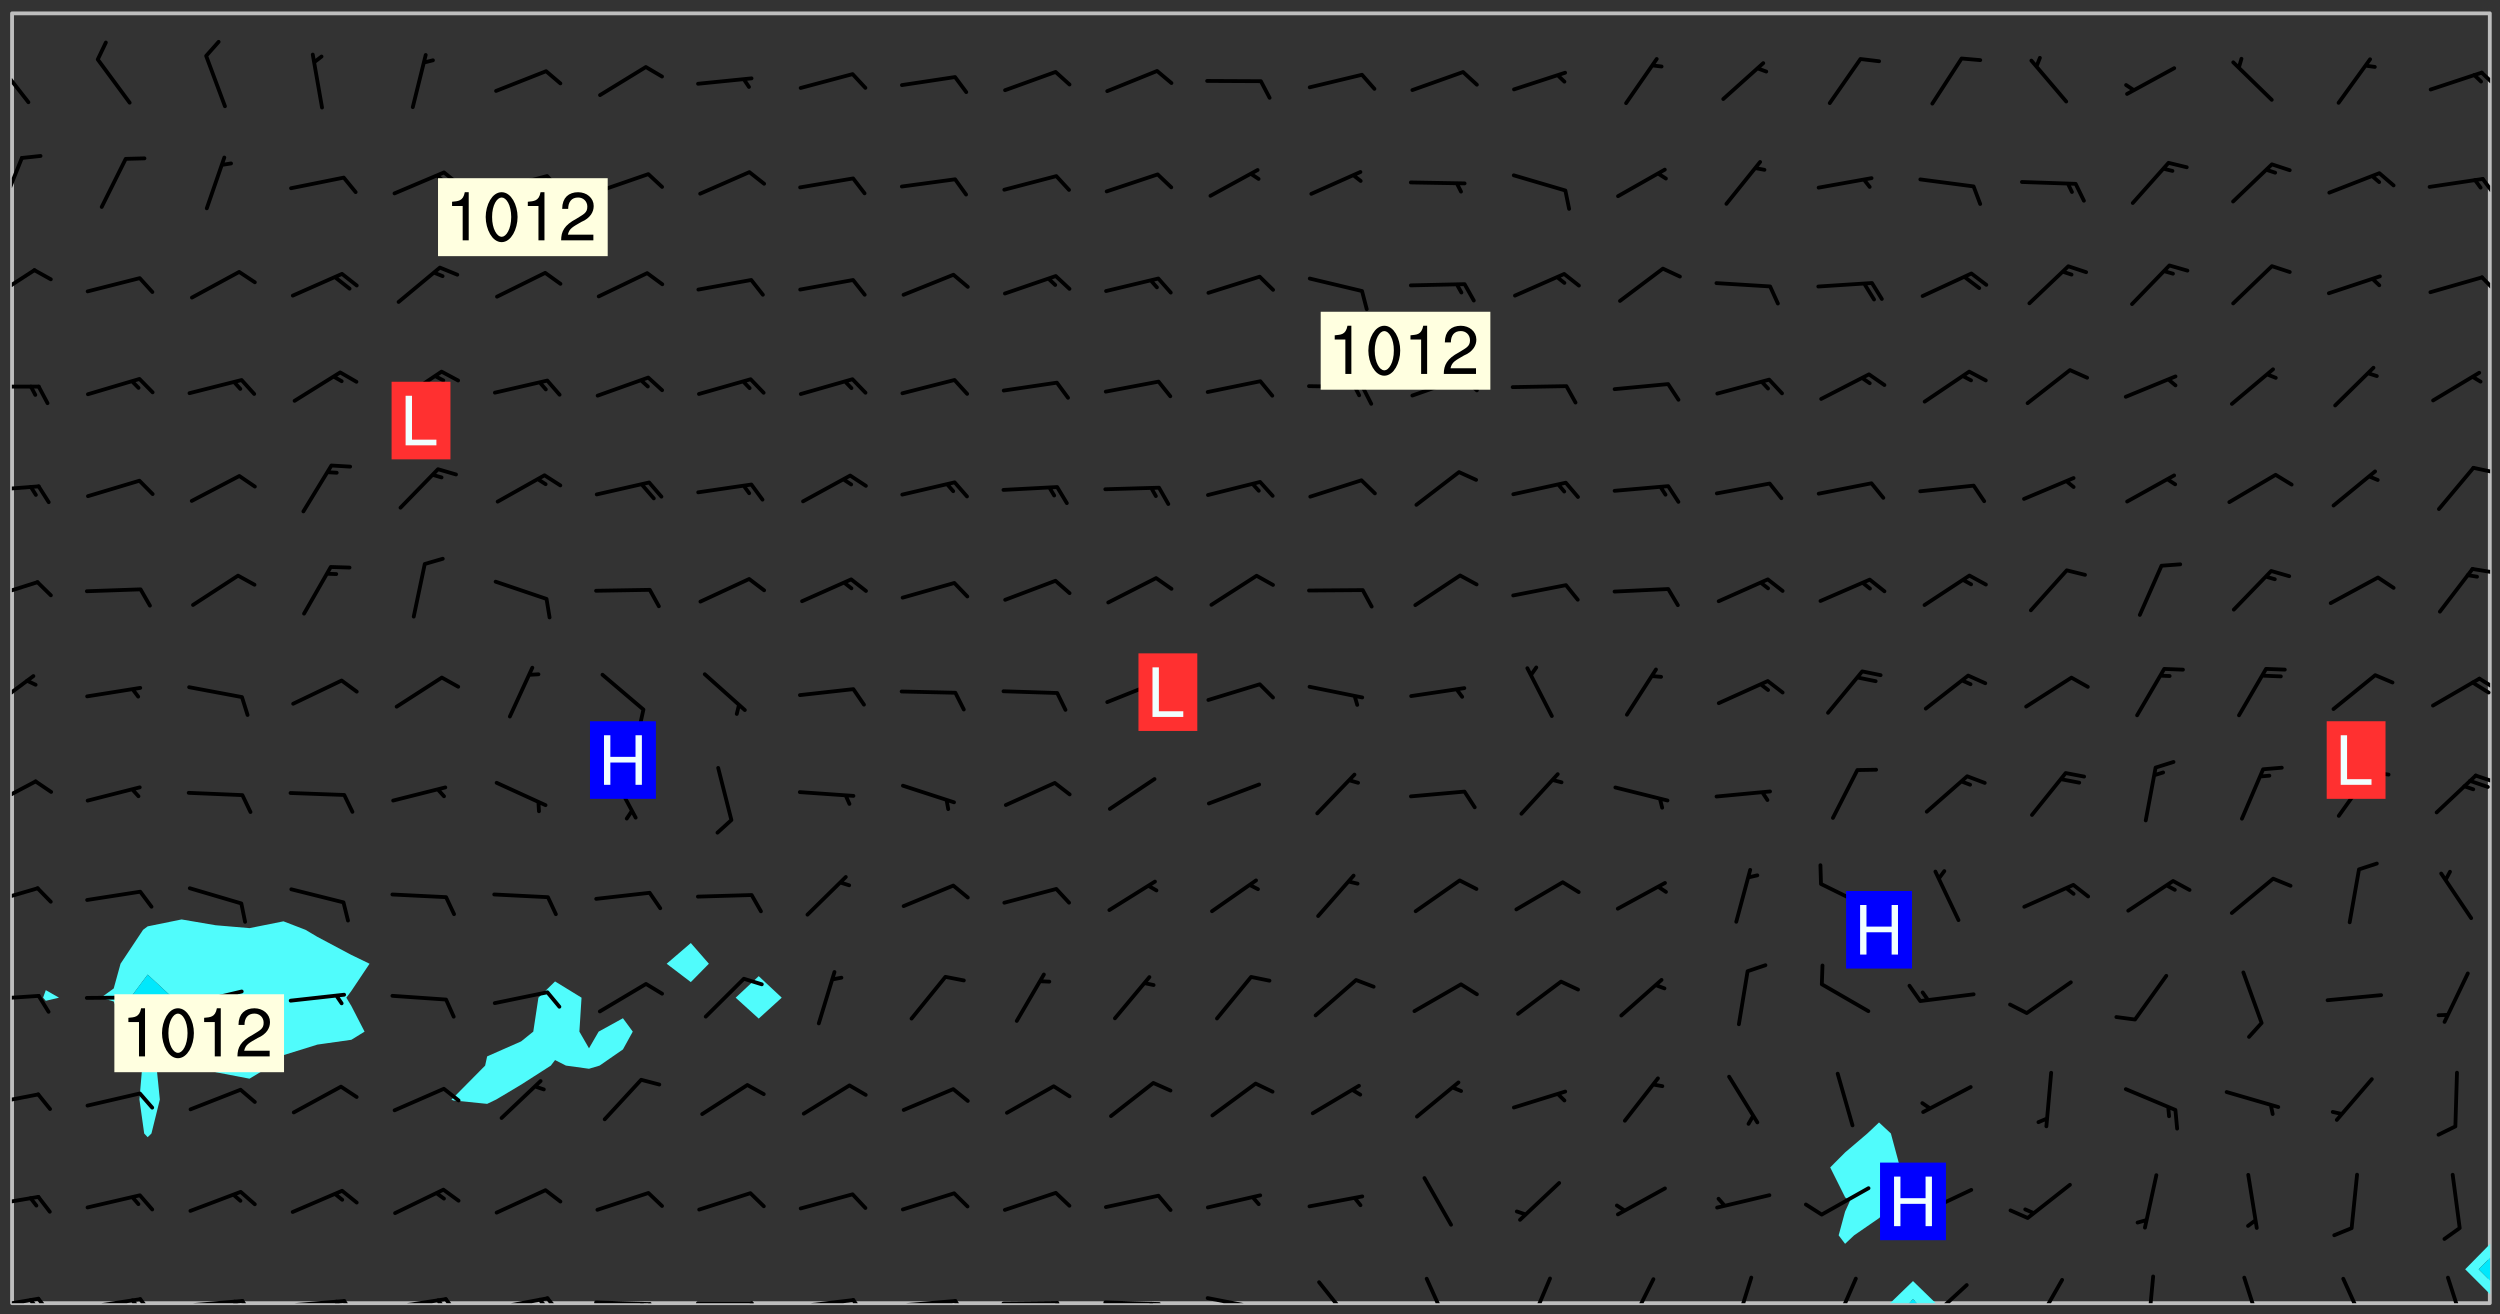 <svg xmlns="http://www.w3.org/2000/svg" role="img" xmlns:xlink="http://www.w3.org/1999/xlink" viewBox="142.45 309.95 326.84 171.84"><rect x="142.45" y="309.95" width="326.84" height="171.84" fill="#333333" stroke="none"/><defs><clipPath id="a"><path d="M144 311.672h1v168.656h-1zm0 0"/></clipPath><clipPath id="b"><path d="M144 311.672h324v168.656H144zm0 0"/></clipPath><clipPath id="c"><path d="M389 477h7v3.328h-7zm0 0"/></clipPath><clipPath id="d"><path d="M391 479h3v1.328h-3zm0 0"/></clipPath><clipPath id="e"><path d="M467 311.672h1V473h-1zm0 0"/></clipPath><clipPath id="f"><path d="M144 479h4v1.328h-4zm0 0"/></clipPath><clipPath id="g"><path d="M147 479h3v1.328h-3zm0 0"/></clipPath><clipPath id="h"><path d="M146 479h2v1.328h-2zm0 0"/></clipPath><clipPath id="i"><path d="M153 479h9v1.328h-9zm0 0"/></clipPath><clipPath id="j"><path d="M160 479h3v1.328h-3zm0 0"/></clipPath><clipPath id="k"><path d="M159 479h2v1.328h-2zm0 0"/></clipPath><clipPath id="l"><path d="M166 479h9v1.328h-9zm0 0"/></clipPath><clipPath id="m"><path d="M173 479h3v1.328h-3zm0 0"/></clipPath><clipPath id="n"><path d="M172 479h3v1.328h-3zm0 0"/></clipPath><clipPath id="o"><path d="M180 479h8v1.328h-8zm0 0"/></clipPath><clipPath id="p"><path d="M187 479h3v1.328h-3zm0 0"/></clipPath><clipPath id="q"><path d="M186 479h2v1.328h-2zm0 0"/></clipPath><clipPath id="r"><path d="M193 479h8v1.328h-8zm0 0"/></clipPath><clipPath id="s"><path d="M200 479h3v1.328h-3zm0 0"/></clipPath><clipPath id="t"><path d="M199 479h2v1.328h-2zm0 0"/></clipPath><clipPath id="u"><path d="M206 479h9v1.328h-9zm0 0"/></clipPath><clipPath id="v"><path d="M213 479h3v1.328h-3zm0 0"/></clipPath><clipPath id="w"><path d="M212 479h3v1.328h-3zm0 0"/></clipPath><clipPath id="x"><path d="M220 479h8v1.328h-8zm0 0"/></clipPath><clipPath id="y"><path d="M227 480h2v.328h-2zm0 0"/></clipPath><clipPath id="z"><path d="M226 480h2v.328h-2zm0 0"/></clipPath><clipPath id="A"><path d="M233 480h8v.328h-8zm0 0"/></clipPath><clipPath id="B"><path d="M240 480h3v.328h-3zm0 0"/></clipPath><clipPath id="C"><path d="M246 479h9v1.328h-9zm0 0"/></clipPath><clipPath id="D"><path d="M253 479h3v1.328h-3zm0 0"/></clipPath><clipPath id="E"><path d="M260 479h8v1.328h-8zm0 0"/></clipPath><clipPath id="F"><path d="M267 479h2v1.328h-2zm0 0"/></clipPath><clipPath id="G"><path d="M273 480h8v.328h-8zm0 0"/></clipPath><clipPath id="H"><path d="M280 480h3v.328h-3zm0 0"/></clipPath><clipPath id="I"><path d="M286 479h9v1.328h-9zm0 0"/></clipPath><clipPath id="J"><path d="M292 480h2v.328h-2zm0 0"/></clipPath><clipPath id="K"><path d="M300 479h8v1.328h-8zm0 0"/></clipPath><clipPath id="L"><path d="M305 480h2v.328h-2zm0 0"/></clipPath><clipPath id="M"><path d="M314 477h6v3.328h-6zm0 0"/></clipPath><clipPath id="N"><path d="M328 476h5v4.328h-5zm0 0"/></clipPath><clipPath id="O"><path d="M342 476h4v4.328h-4zm0 0"/></clipPath><clipPath id="P"><path d="M355 476h4v4.328h-4zm0 0"/></clipPath><clipPath id="Q"><path d="M369 476h3v4.328h-3zm0 0"/></clipPath><clipPath id="R"><path d="M382 476h4v4.328h-4zm0 0"/></clipPath><clipPath id="S"><path d="M394 477h6v3.328h-6zm0 0"/></clipPath><clipPath id="T"><path d="M408 477h5v3.328h-5zm0 0"/></clipPath><clipPath id="U"><path d="M423 476h2v4.328h-2zm0 0"/></clipPath><clipPath id="V"><path d="M435 476h4v4.328h-4zm0 0"/></clipPath><clipPath id="W"><path d="M448 476h4v4.328h-4zm0 0"/></clipPath><clipPath id="X"><path d="M462 476h3v4.328h-3zm0 0"/></clipPath><clipPath id="Y"><path d="M144 466h4v2h-4zm0 0"/></clipPath><clipPath id="Z"><path d="M144 452h4v3h-4zm0 0"/></clipPath><clipPath id="aa"><path d="M144 439h4v2h-4zm0 0"/></clipPath><clipPath id="ab"><path d="M144 425h4v4h-4zm0 0"/></clipPath><clipPath id="ac"><path d="M144 411h4v5h-4zm0 0"/></clipPath><clipPath id="ad"><path d="M465 411h3v2h-3zm0 0"/></clipPath><clipPath id="ae"><path d="M144 398h4v5h-4zm0 0"/></clipPath><clipPath id="af"><path d="M466 398h2v3h-2zm0 0"/></clipPath><clipPath id="ag"><path d="M465 398h3v3h-3zm0 0"/></clipPath><clipPath id="ah"><path d="M144 385h4v4h-4zm0 0"/></clipPath><clipPath id="ai"><path d="M465 384h3v1h-3zm0 0"/></clipPath><clipPath id="aj"><path d="M144 373h4v2h-4zm0 0"/></clipPath><clipPath id="ak"><path d="M465 370h3v2h-3zm0 0"/></clipPath><clipPath id="al"><path d="M144 360h4v1h-4zm0 0"/></clipPath><clipPath id="am"><path d="M144 345h4v5h-4zm0 0"/></clipPath><clipPath id="an"><path d="M466 345h2v4h-2zm0 0"/></clipPath><clipPath id="ao"><path d="M144 330h2v8h-2zm0 0"/></clipPath><clipPath id="ap"><path d="M466 333h2v3h-2zm0 0"/></clipPath><clipPath id="aq"><path d="M144 317h3v7h-3zm0 0"/></clipPath><clipPath id="ar"><path d="M466 319h2v3h-2zm0 0"/></clipPath><g id="as" clip-path="url(#clip1)"><path fill="#fff" fill-opacity="0" fill-rule="evenodd" d="M0 0h1000v1000H0zm0 0"/><path fill="#d3d3d3" fill-opacity="0" fill-rule="evenodd" d="M162.152 355.867l-.234.293.059.234.117.172.176.234.293.348.113.059.117-.172.059-.234.176-.176.465-.176h.699l.234.293.289.816.059.176.176.23.352.234.699.699.172.176.234.348.234.41.289.582.41.465.23.234.234.176.117.23.176.293.172 1.164v.234l.059.289.059.117.117.117.348.41.117.172.176.176.176.234.117.172.172.352.059.234.234.406.234-.059-.176.176-.059.93h-.582l-.234-.113-.348.113-.117.117-.059.293-.059.176-.117.172-.465.293-.059.234-.059.113v.645l.059.172v.41l.059.059v.406l.059.406.117.176.059.059.23.641-.059.293v.699l-.059.582v.234l-.059.23-.055.352v1.922l.055.117h.426l-.367.117-.023.352.891 1.168 1.742.539 1.34.359v.539l.09.809.535.715 1.52.27.891-.086.09 1.164.535.18 1.16-.18 2.055-.984 1.16-.363 1.879-.176 1.695-.18-.18.719-1.516.086-1.25.09-.805.27-1.074.809.27.719.535.898-.18.625-.266.809.266 1.078.625.898.805.18 1.25-.18-.266.723.098.504.055.293v.172l.059.293v.406l.176.117.352.117h.406l.293-.176.113-.117.059-.117.117-.23.059-.176.352-.465.23-.176.176-.059.176.059.059.176.117.988.055.469.059.172.117.234.176.059.816.059h.289l.117.234.059.406.059.352v1.105l.117.293.117.348.289.699.176.352.582.754.352.176.172.059.469.234.641.465.348.234.293.176.293.055.23.062.816.348.293.176.113.172.352.352.117.176.523.641v.289l.059.352v.348l.059.352.059.289.117.059.172.059h.176l.582.234.176.117.176.289.176.234.113.234.293.23.117.117v.41l.059.055.289.234.234.117.059.117.117.172.059.117.23.234.059.176.234.059.117.059-.117.113-.059.117v.117l-.117.293-.117.289v.582l.176.117.117.059.059.117.117.117.113.059.176.348.059.352.059.406v.176l-.059.176-.117.699v.172l.117.176.293.293h.406l.176.117.117.172.117.293v.234h-.527l-.23-.234h-.234l-.176.059-.059.699.059.348.117.176.176.41.117.23.289.469.176.055h.523l.234.059.758.641.059.293v.234l.059.059.23.348v.352l-.117.172v.293l.293.289.293.176.172.059.293.176.293.117.582.406.289.234.293.176.219.16.016.012.23.176.641.523.176.234.117.176.176.176.113.172v.641l.117.176.469.117.582.117.234.059.23.113.293.117.113.059.586.352.289.172.176.062.176.055.176.059.699.352.289.176.234.055.289.176.234.117.641.406.293.117.172.059.234.059.41.059.23.059.234.117.059.172-.41.176.469.059.059.293.113.234.176.055.234.059.176.059.406.117.641.234.117.172.059.234v.176l-.059.117-.059.406.234.234.117.059.348.117.641.23.176.117.289.117.176.176.234.465.582 1.105.176.176.348.176.176.117.352.117 1.047.523.234.059.465.113.293.059.465.176.758.582.234.234.348.465.176.176.289.234.816.699.293.176.289.289.293.176.293.289.695.641.176.176.293.234.289.234.469.289.641.582.348.234.234.293.348.348.352.465.934.992.348.406.117.176.234.059.113.117.645.176.23.113.234.059.293.176.23.117.934.699.406.406.234.176.406.176.234.117.816.348.348.234.234.117.293.289.23.117.758.352.352.172.23.059.293.117.234.059.871.176h.816l.469.23.172.059.875.699.465.117.293.059.176.059.23.059.469.059.348.059.352.059.406.059h.293l.172.059v.23l.176.176h.293l.348.059.352.059.699.117h.641l.465-.234.293-.176.172-.117.41-.172.289-.176.934-.465.469-.293.523-.293.465-.172.465-.176 1.051-.465.289-.117.41-.117.289-.117.527-.176 1.516-.699.582-.348.289-.059.293-.059.348-.117.875-.23.352-.117h.113l.234-.059.875-.234.234-.059h.812l.352-.059.816-.117.172-.059.352-.055.293-.059.23-.059.816-.176.176-.059h.348l.234-.059.465-.117.758-.172.234-.059h.348l.41-.117.289-.059 1.285-.059h.289l.41-.059.23-.059h.176l.875-.117h.406l.41-.117h.348l.352-.113.871-.059h1.75l1.047.289.41.117.289.117.352.117.289.117 1.051.172.289.059h.293l.293.059.172.059.41.059.172.059.117.059h.117l.117.059.352.059h.113l.41.066 1.922.395 1.926.395 1.52.449 1.695.719 2.145.805 1.605-.719 1.43-.805 1.16-1.078 1.25-.449 3.035-.719 1.875-.359 2.145-1.348 2.234-1.254 2.5-1.258 1.695-.449 1.785-.18 1.16-.27.625.539 1.34-.27.715-.988.984-1.344.445-.18.805-.359 1.875-.539 1.785-.449 1.25-.27 1.16-.09 1.699-.09 1.961-.27 1.25-.09h.539l.625-.09h.891l2.145-.18 2.41-.18 2.59-.09 1.695.18 1.609.09 1.43.359 1.16.719 1.875.988 1.16 1.527.266.715.629.09.355.898.535.539.535 1.527 1.074.359h.535l-.805.535.09 1.707.715 2.695.891.805.895.988.715 1.258 1.785.539 1.52-.18.355 1.344 1.609-.805.98-.539.27.27.316-.215.219-.145.801.449.449-.359h.355l.535-.27.539-.719.535-.27.625-.988 1.16.449.84.371 1.395.617 1.695-.18h1.605l1.785.09.18-1.707.535-1.344.805.27.492.848.402.406-.09.539v.359l.715.449.711-.27h1.43l.359.988.445 1.258.715 1.344 1.25.629 1.695.629.715-.18.18-.539.98-.09.449.359.086 1.258-.266.629-.535.18v.539l.715.984.266.539.984.988.801 1.078-.266.359-.09.898-.625 2.332-.355 2.066-.09 1.793-.18.719-.09.539v1.438l-.98 1.883-.359 1.707-.535.898-.805 1.168-.266.539 2.055 1.254.086.359-.355.539-.09-.18v.809l.09 1.438-.445.715-1.074.094-.266.715.535.898.805.719 1.16.809 1.34.27.445.359-.355.449-1.789-.09-1.25-.449-.715-.719-.625-.09-.176 3.59-.188 1.309h89.359V311.703h-55.27v49.082l.762.125 3.289.543 2.023 2.836v2.754l2.352.332 2.348.332h4.051l-1.379 4.16-2.023.707-2.023.703-.543.344-2.594 1.617-.188.117-2.023-2.078-.73-2.742-2.672-2.078-1.375-3.5-.066-.082-1.957-2.672 2.75-1.418v-49.082H294.422v91.414l.117.031.133.012.074.074.105.047.09.059.086.059.09.059.297.297.059.09.031.117.027.117.016.137-.031.117-.059.09-.059.086-.043.105-.047.102-.027.121v.145l.176.27.148.148.074.086.074.074.043.105.062.09.059.086.043.105.059.09.047.102.043.105.059.086.117.18.074.074.062.086.059.09.043.105.059.09.059.086.062.09.059.09.043.102.117.18.074.074.059.086.074.074.09.059.105.047h.148l.133-.016.133.016.102-.047.074-.074.047-.102-.016-.133v-.148l-.047-.105-.027-.117-.047-.102-.027-.121-.043-.102-.062-.09-.043-.102-.043-.105-.031-.117-.016-.133-.012-.137.086-.059.059-.086.121-.031.043.105.016.133v.117l.059.102.059.09.09.059.148.148.059.09.043.105-.012.102.086.059.105.047.086.059.09.059.074.074-.117.027-.105.047-.086.059-.074.074-.059.09-.062.086-.027.121-.047.102-.043.105-.031.117-.012.133-.016.133v.148l.027.117.047.105.043.102.059.09.074.074.09.059.074.074.09.059.059.09.043.105.047.102.117.031.133.016h.148l.117-.031.105.043.043.105.047.102.027.121L299.5 410l.027.117.031.121.027.117.105.043.102.047.133-.016.148.148.062.086.074.074.07.074.09.062.105.043.102.043.117.031.137.016.117-.031.074-.074.027-.117-.012-.133-.031-.121-.027-.117.043-.105h.117l.09.062.117.027h.148l.133.016h.148l.133.016.133-.016h.148l.133-.016.133-.012.137.012.117-.027.133-.016.191-.059-.059.176-.016.133-.027.121-.016.133-.059.086-.133.016-.105.047-.105.043-.117.031-.117.027-.266.031h-.148l-.133.016-.074.074.059.086.148.148.117.18.074.07.09.062.09.059.086.059.09.059.102.043.105.062.105.043.086.059.105.047.102.043.18.117.059.09-.043.102-.047.105.016.133.223.223.059.09.043.102.031.121.043.102.016.133.031.117.012.137.031.117.148.148.102.043.105.043.117.031.133.016.137.016h.117l.117-.031.09-.059.043-.105.047-.102.043-.105.031-.117.012-.133v-.148l-.012-.133-.016-.133-.031-.117-.043-.105-.047-.105-.043-.102-.043-.105-.016-.133.016-.133.027-.117.031-.117.027-.121.047-.102.09-.059.086-.062.074-.074.09-.059.223-.223.059-.086.074-.074.117-.18.059-.086v-.148l-.074-.074-.102-.047-.105-.043-.102-.043-.059-.09-.047-.105-.027-.117.09-.059.117-.031.102-.043.18-.117.148-.148.012-.133-.012-.105-.09-.059-.133.016h-.148l-.133.016-.133-.016-.121-.031-.086-.059-.074-.074-.059-.09-.062-.086-.117-.18-.059-.086.031-.121.086-.059.121-.031.059-.086v-.121l-.031-.117-.059-.09-.059-.086-.047-.105-.027-.117-.016-.133.059-.09.074-.074.09-.059.117-.18.074-.074.059-.086.148-.148.121-.031.133-.016.133.016.074.074.043.105.016.133-.031.117-.117.031-.133.012-.148.148-.043.105-.047.102-.027.121-.031.117v.148l.031.117.043.105.059.09.074.07.074.074.117.031.121.027.117-.027.133-.016h.117l.09.059.074.074.047.105.059.086.102.047.133.016.105.043.086.059-.012.105-.074.074-.18.117-.059.09-.09.059-.07.074-.074.074-.062.09-.027.117-.016.133.016.133-.016.133v.148l.016.133.027.117.031.121.074.074.09.059.086.059.09.059.117.031v.086l-.102.047-.09.059-.266.031-.117.027h-.148l-.105.043-.102.047-.059.09-.062.234-.012.133-.031.121-.016.133v.293l-.012.133.012.137.016.133.133.016.133.012.121.031.086.059.074.074.047.105.043.102.016.133v.445l-.016.133v.445l.031.266.027.117.016.133.031.117.086.211.031.266v.148l-.031.117-.027.117-.031.121-.027.117-.031.117-.031.121-.012.133-.016.133.09.059.117-.031.102.016.047.105-.031.266v.441l-.043.105-.047.105-.043.102-.043.105-.059.086-.031.121-.043.117-.031.117-.016.133.016.133.059.09.105.047.086.059.059.086-.012.137-.031.117-.043.102v.445l-.016.133v.148l-.031.117-.043.105-.027.117-.047.105-.043.102-.031.121-.027.117-.031.133-.031.117-.027.117-.043.105-.031.117-.031.121-.012.133-.016.133v.297l.027.117v.148l.047.398.027.117.059.09.121.031h.148l.133-.016.059.09v.117l-.059.09-.09.059-.102.043-.105.047-.09.059-.086.059-.137.016-.117-.031-.133-.016-.102.047-.062.086-.012.137-.016.133-.031.117-.027.117-.016.133-.031.121v.297l.016.133.031.117v.148l.012.133v.148l-.027.117-.047.102-.027.121-.031.117-.059.09-.074.074-.102.043-.105.047-.117.027-.121.031-.102-.047.059-.086.105-.047.027-.117.031-.117.027-.121.031-.117v-.148l.016-.133-.031-.117-.043-.105-.105.016-.074.074-.102.043-.09.062-.074.074-.043.102-.016.133-.031.117L304.25 426l-.031.117-.027.117-.031.121-.027.117-.031.117-.043.105-.09.059h-.09l-.117-.031-.031-.086.016-.137-.031-.117v-.148l-.012-.133v-.148l-.062-.234-.027-.121-.043-.102-.047-.105-.059-.086-.059-.09-.043-.105-.062-.086-.148-.148-.07-.074-.105-.047-.105-.043-.102-.043-.297-.297-.09-.074-.086-.059-.105-.043-.09-.062-.086-.059-.105-.043-.09-.059-.086-.062-.074-.07-.105-.047-.086-.059-.105-.043-.09-.062-.102-.043-.105-.043-.086-.059-.105-.047-.105-.043-.102-.047-.09-.059-.102-.043-.105-.043-.09-.062-.117-.027-.133-.016-.133.016H299.75l-.133.016-.117-.031-.09-.059-.074-.074-.09-.059-.102-.047h-.148l-.121-.027-.102-.043-.074-.074-.117-.18-.09-.059-.102-.043-.09-.062-.105-.043-.09-.059-.086-.059-.105-.047-.059-.086-.059-.09-.043-.105-.047-.102-.074-.074-.086-.059-.074-.074-.09-.059-.223-.223-.043-.105-.031-.266.105-.043h.145l.105.043.074.074.09.059.086.059.105.047.09.059.148.148.07.074.148.148.062.086.074.074.086.059.074.074.09.062.09.059.086.059.27.176.102.047.105.043.102.043.047-.074.059-.086.074-.074.07-.074.105.043.074.074.059.09.043.102.047.105.043.105.121.027.117-.027.074-.09.043-.105.059-.09.074-.074.105-.043.117-.027.133.012.09.059.148.148.059.09.043.105.047.102.043.105.043.102.105.047.105.043.133.016.086-.059.059-.09.074-.074.105-.043.117.027.105.047.102.043.105.043.102.047.18.117v.117l-.016.133.016.133.016.137.059.086.102.047.121.027.117.031h.148l.117-.031.059-.09.18-.117.059-.09.074-.074.059-.086.117-.18.18-.117.117.031.09.059.043.074-.016.133v.117l.09.059h.148l.133-.016.133-.012.266-.031.105-.043.117-.031.121-.027.074-.074.07-.074.062-.09-.016-.105-.047-.102-.102-.043-.105-.016-.117.027-.266.031h-.148l-.074-.074-.09-.059-.117-.031-.117-.027-.133-.016h-.148l-.133.016h-.297l-.105-.047-.148-.148-.043-.102-.059-.09.223-.223.086-.059.105-.043.117-.031.133-.016.133.016.137.016.102.043.133-.012.09-.062.102-.043.062-.09-.047-.102-.09-.059-.117-.031-.102-.043-.059-.09-.062-.09v-.117l.016-.133.105-.047.074-.07v-.121l-.09-.059-.031-.117.09-.059.074-.074.043-.105.059-.09.047-.102.016-.133v-.148l-.047-.105-.043-.102-.09-.059-.133-.016-.102-.043-.137-.016-.117-.031h-.445l-.133-.016-.133-.012-.133-.016-.117-.031h-.148l-.133-.016-.133-.012-.266-.031-.121-.043-.086-.059-.074-.074v-.148l.012-.133.105-.047.102-.043.133-.016h.152l.133-.016h.293l.121.031.102.043.09.059.234.062.121-.047.09-.059.102-.043.133-.016.105.043.102.047.133.012.121-.027h.145l.121-.031.117-.027.105-.047.074-.074.086-.059.148-.148.059-.086.047-.105.027-.117.016-.105-.102-.043-.09-.059-.117-.031-.105-.043-.09-.062-.074-.086-.074-.074-.102-.043-.105-.047-.102-.043-.059-.09-.047-.102-.086-.211-.062-.086-.059-.09-.074-.074-.086-.059h-.27l-.117.031-.09.059-.102.043-.133.016-.105-.016-.027-.117-.062-.09-.117-.031-.102-.043-.148-.148-.031-.117-.016-.105.074-.074.18-.117.117-.027.117-.031.137.016.102.043.105.043.102.047.105.043.117.031.133.016.117.027.133.016.105-.016.09-.059-.074-.074-.105-.043-.074-.074-.074-.09-.148-.148-.086-.059-.09-.059-.074-.074-.09-.059-.102-.047-.121-.027-.102-.047-.105-.043-.117-.031-.102-.043-.121-.031h-.148l-.117.031-.105.043-.086.062-.18.117-.086.059-.09.059-.105.047-.086.059-.105.043-.102.043-.105.047-.074.074-.059.09-.059.086-.047.105-.059.086-.074.074-.133-.012-.117-.031h-.117l-.074.074-.09.059-.074.074-.09.059-.086.059-.105.047-.102.043-.137.016-.102-.043-.148-.148-.105-.047h-.086l-.105.047-.102.043-.121.031-.117-.031-.074-.074v-.117l.031-.121.074-.07.059-.09.074-.074.117-.031.105-.043h.293l.133-.016.137-.016.102-.043.09-.059.102-.047.09-.059.133-.012.09.059.133.012.09-.059.086-.059.105-.043.09-.059.086-.062.09-.059.148-.148.059-.086.059-.09.105-.043.133-.016.117.027.121.031.059-.059.059-.09.031-.266.027-.117.105.012.133.016.102-.043.09-.059.059-.09.074-.074.059-.09.047-.102.012-.133-.012-.133-.047-.105-.148-.148-.059-.09-.059-.086-.043-.105v-.445l.016-.133v-.148l.012-.133-.059-.059-.09.059-.102-.043-.18-.117-.086-.059-.062-.09-.059-.09-.074-.074-.086-.059-.121.031-.102.012-.105.047-.086.059-.105.043-.148.148-.09.059-.086.059-.09.062-.105.043-.133.016v-.121l.105-.043.117-.031.074-.07.043-.105v-.148l-.027-.117-.148-.148-.133-.016h-.148l-.117.031-.105.043-.102.043-.09.062-.117.027-.074-.074.012-.133-.043-.102-.043-.105-.09-.059-.117.027-.121.031-.117.031-.102.043-.121.031-.102.043-.105.043-.09.059-.102.016v-.117l.016-.133-.059-.09-.074.043-.148.148-.059.09-.074.074-.047.105-.043.102-.074.074-.059.09-.074.074-.059.086-.074.074-.09.062-.074.07-.074.074-.102.016-.133.016-.105-.043v-.121l.148-.148.043-.102.059-.09.047-.102.043-.105.059-.09.031-.117.043-.102.031-.121.027-.117.047-.105.043-.102.043-.105.074-.07.09-.062.09-.059.102-.043h.297l.266-.031.105-.043-.074-.074-.117-.031-.105-.043-.09-.059-.102-.047-.09-.059-.102-.043-.105-.043-.09-.062-.086-.059-.105-.043-.102-.043-.121-.031-.117-.031-.102-.043L297.5 410.25l-.102-.043-.09-.059-.043-.105-.016-.133.102-.043.133-.016.137.016.133-.016.102-.043.059-.09.016-.105-.09-.059-.074-.074-.102-.043-.09-.059-.148-.148-.043-.105-.016-.133v-.293l-.059-.09-.09-.059-.074-.074-.043-.105-.031-.117-.059-.09-.074-.074-.117-.027-.074-.074-.09-.059-.09-.062-.086-.059-.074-.074-.059-.086-.047-.105-.086-.059-.148-.148-.195-.059-.133.016-.102.043-.074.074-.047.102-.043.105-.059.09-.059.086-.297.297-.09.059h-.086l-.062-.086-.043-.105.031-.117.059-.09.027-.117-.012-.133-.09-.062-.105.047-.117.027-.117.031-.27.176-.102.047-.117.027-.105.047-.09.059-.102.043-.059-.086-.047-.105.016-.133.047-.105.07-.074.074-.07.059-.09v-.148l-.043-.105h-.238l-.102.047-.031.117-.027.117-.031.121-.074.043-.133.016-.074-.047-.043-.102-.043-.105-.047-.102-.043-.105-.121.031-.102.043-.133.016-.117.031-.105.043-.09.059-.102.047-.121.027-.133.016-.102-.043-.059-.09-.047-.105-.043-.102-.043-.105v-.117l.059-.09.086-.059.18-.117.102-.047.105-.043.105-.059.102-.043.09-.062.102-.043.105-.059.102-.047.09-.059.105-.043.102-.043.09-.062.102-.043.137-.016.117.031.102.043.121.031.102.043.105.047.102.043.105.043.102.047.105.043.102.043.105.047.086.059.105.043.117.031.105.043.102.047.09.059.105.043.102.043.105.047.117.027.102.047.121.027h.148l.086-.059.016-.102.059-.09-.027-.117-.074-.074-.117-.18-.074-.074-.09-.074-.18-.117-.086-.059-.105-.043-.102-.047-.27-.176-.059-.09-.074-.074-.059-.09-.043-.102-.031-.117-.016-.137v-.562l-.012-.133-.016-.133-.031-.117-.016-.133-.012-.133-.031-.121-.223-.223-.059-.086-.016-.105.031-.117.133-.016v-91.414H172.992v1.453l-.059.234-.352 1.051-.172.523-.117.348-.176.41-.117.172-.234.293-.23.059h-.352l-.117.059-.23.406v.293l.117.176.23.23.117.234.641.758.293.465.176.234.23.352.234.348.641.816.176.465.172.41.117.695.176.469.117 1.398.059.465v.875l.117 1.047v4.781l-.059.465-.352 1.281-.176.523-.113.41-.352.93L172.934 336l-.234.582-.117.176-.172.348-.176.406-.352.816-.059.293-.113.293-.117.289-.059.176-.117.875-.059.406-.059.117-.059.176-.059.172-.23.527-.117.172v.234l-.117.234-.059.172-.176.586v.289l-.059.176v.293l-.059.113-.059.527v.172l-.055.234v2.621l-.176.816-.117.176-.176.234-.117.172-.113.234-.586.934-.23.289-.293.465-.176.234-.289.352-.352.699-.113.23-.176.41-.176.23-.406.527-.816.699-.293.172-.289.234-.176.117-.176.176-.523.406-.527.176-.172.176-.234.055-.641.176h-.758m12.211 31.023l-1.074.449.359.895 1.25-.715.445-.539-.98-.09"/><path fill="#d3d3d3" fill-opacity="0" fill-rule="evenodd" d="M201.508 416.598h-.895l.449.629.98.359.805-.09.445-.988-.176.09-.715-.355-.895.355m154.621 59.07l-.059-.523v-.293l.113-.293.059-.23.469-.469h.113l.117-.113.117-.059h.176l.234-.059h.348l.234.059.117.059.23.172.059.176.117.582v.293l-.117.176-.172.289-.176.176-.527.523-.23.234-.117.059h-.176l-.117-.059-.406-.293-.176-.117-.117-.059-.059-.113-.055-.117m6.641-10.957l-.059-.172v-1.109l.059-.172.176-.059.172-.059h.176l.234-.059.117.059.059.699-.059.172-.117.176-.117.059-.234.523-.113.059h-.234l-.059-.117m9.613-14.391l-.117-.176v-.699l.293-.875.117-.172.176-.352.113-.23.117-.293.352-.758.117-.23.172-.234h.176l.117-.059h.641l.117.059.234.234.172.113.352.293.117.117.113.176v.113l.117.059.117.117v.699l-.059.176v.23l-.059.176-.348 1.051-.117.23-.117.234-.117.059-.23.234-.641.289h-.875l-.41-.117-.641-.465"/><path fill="none" stroke="#bebebe" stroke-linecap="round" stroke-linejoin="round" stroke-miterlimit="10" stroke-width=".5" d="M467.957 311.695H144.027v168.625h323.93v-168.625"/><g clip-path="url(#a)"><path fill="#fff" fill-opacity="0" fill-rule="evenodd" d="M144 475.891v4.438h.004H144V311.672h.004H144v164.219"/></g><g clip-path="url(#b)"><path fill="#fff" fill-opacity="0" fill-rule="evenodd" d="M144.004 480.328V311.672h4.434v127.723l-.359.988.359.406 1.727-.406-1.727-.988V311.672h17.754v118.48l-4.438.906-.598.449-2.949 4.438-.891 3.23-1.664 1.207 1.664.496 1.797 3.941 1.945 4.441-.379 4.438.621 4.438.453.484.496-.484 1.098-4.438-.449-4.438 3.293-2.836 3.711 2.836.727.859 4.438.852 2.852-1.711 1.59-1.367 4.438-1.379 4.438-.629 1.727-1.066-1.727-3.352-.656-1.086.656-.883 2.379-3.555-2.379-1.152-4.438-2.359-1.559-.926-2.879-1.109-4.441.891-4.438-.379-4.438-.758V311.672h48.824V438.258l-2.176 2.125-.672 4.438-1.594 1.281-4.438 1.957-.262 1.203-4.176 4.223-.234.215.234.117 4.438.449 1.184-.566 3.254-1.941 3.891-2.496.551-.723 1.422.723 3.016.414 1.387-.414 3.051-2.113 1.285-2.328-1.285-1.75-3.176 1.75L219.453 447l-1.258-2.18.281-4.438-3.461-2.125V311.672h17.75v121.566l-3.156 2.707 3.156 2.402 2.363-2.402-2.363-2.707v-121.566h8.879V437.566l-3.016 2.816 3.016 2.734 3.008-2.734-3.008-2.816V311.672h146.465v145.023l-1.527 1.441-2.91 2.48-1.945 1.957 1.945 3.898.613.543-.613 1.336-.84 3.102.84 1.113 1.184-1.113 3.254-2.246 2.336-2.191.41-4.441-1.195-4.438-1.551-1.441V311.672h79.887v160.91l-3.258 3.309 3.258 3.258v1.18h-72.473l-2.977-2.898-2.996 2.898H144.004"/></g><path fill="#50fcfc" fill-rule="evenodd" d="M148.438 440.789l-.359-.406.359-.988 1.727.988-1.727.406m8.879.09l-1.664-.496 1.664-1.207.891-3.23 2.949-4.438.598-.449v6.305l-2.25 3.02 2.25 3.133 3.254-3.133-3.254-3.02v-6.305l4.438-.906 4.438.758 4.438.379 4.441-.891 2.879 1.109 1.559.926 4.438 2.359 2.379 1.152-2.379 3.555-.656.883.656 1.086 1.727 3.352-1.727 1.066-4.438.629-4.438 1.379-1.59 1.367-2.852 1.711-4.438-.852-.727-.859-3.711-2.836-3.293 2.836.449 4.438-1.098 4.438-.496.484-.453-.484-.621-4.438.379-4.438-1.945-4.441-1.797-3.941"/><path fill="#00e8fc" fill-rule="evenodd" d="M161.754 443.516l-2.25-3.133 2.25-3.02 3.254 3.02-3.254 3.133"/><path fill="#50fcfc" fill-rule="evenodd" d="M201.699 453.816l-.234-.117.234-.215 4.176-4.223.262-1.203 4.438-1.957 1.594-1.281.672-4.438 2.176-2.125 3.461 2.125-.281 4.438L219.453 447l1.262-2.18 3.176-1.75 1.285 1.75-1.285 2.328-3.051 2.113-1.387.414-3.016-.414-1.422-.723-.551.723-3.891 2.496-3.254 1.941-1.184.566-4.438-.449m31.066-15.469l-3.156-2.402 3.156-2.707 2.363 2.707-2.363 2.402m8.879 4.77l-3.016-2.734 3.016-2.816 3.008 2.816-3.008 2.734m142.027 23.355l-1.945-3.898 1.945-1.957 2.91-2.48 1.527-1.441 1.551 1.441 1.195 4.438-.41 4.441-2.336 2.191-3.254 2.246-1.184 1.113-.84-1.113.84-3.102.613-1.336-.613-.543"/><g clip-path="url(#c)"><path fill="#50fcfc" fill-rule="evenodd" d="M389.551 480.328h2.441l.555-.535.551.535h2.426l-2.977-2.898-2.996 2.898"/></g><g clip-path="url(#d)"><path fill="#00e8fc" fill-rule="evenodd" d="M391.992 480.328l.555-.535.551.535h-1.105"/></g><path fill="#50fcfc" fill-rule="evenodd" d="M467.996 479.148l-3.258-3.258 3.258-3.309v1.793l-1.492 1.516 1.492 1.492v1.766"/><path fill="#00e8fc" fill-rule="evenodd" d="M467.996 477.383l-1.492-1.492 1.492-1.516v3.008"/><path fill="#50fcfc" fill-rule="evenodd" d="M467.996 477.383v1.766l.004.004v-1.766l-.004-.004"/><path fill="#00e8fc" fill-rule="evenodd" d="M467.996 474.375v3.008l.004.004v-3.016l-.004.004"/><path fill="#50fcfc" fill-rule="evenodd" d="M467.996 472.582v1.793l.004-.004v-1.793l-.004.004"/><g clip-path="url(#e)"><path fill="#fff" fill-opacity="0" fill-rule="evenodd" d="M467.996 311.672H468v160.906-160.906h-.004"/></g><g clip-path="url(#f)"><path fill="none" stroke="#000" stroke-linecap="round" stroke-linejoin="round" stroke-miterlimit="10" stroke-width=".5" d="M147.465 479.742l-6.93 1.172"/></g><g clip-path="url(#g)"><path fill="none" stroke="#000" stroke-linecap="round" stroke-linejoin="round" stroke-miterlimit="10" stroke-width=".5" d="M147.465 479.742l1.496 1.945"/></g><g clip-path="url(#h)"><path fill="none" stroke="#000" stroke-linecap="round" stroke-linejoin="round" stroke-miterlimit="10" stroke-width=".5" d="M146.457 479.914l.746.973"/></g><g clip-path="url(#i)"><path fill="none" stroke="#000" stroke-linecap="round" stroke-linejoin="round" stroke-miterlimit="10" stroke-width=".5" d="M160.789 479.801l-6.949 1.059"/></g><g clip-path="url(#j)"><path fill="none" stroke="#000" stroke-linecap="round" stroke-linejoin="round" stroke-miterlimit="10" stroke-width=".5" d="M160.789 479.801l1.465 1.969"/></g><g clip-path="url(#k)"><path fill="none" stroke="#000" stroke-linecap="round" stroke-linejoin="round" stroke-miterlimit="10" stroke-width=".5" d="M159.777 479.953l.734.984"/></g><g clip-path="url(#l)"><path fill="none" stroke="#000" stroke-linecap="round" stroke-linejoin="round" stroke-miterlimit="10" stroke-width=".5" d="M174.133 480.035l-7.004.586"/></g><g clip-path="url(#m)"><path fill="none" stroke="#000" stroke-linecap="round" stroke-linejoin="round" stroke-miterlimit="10" stroke-width=".5" d="M174.133 480.035l1.328 2.062"/></g><g clip-path="url(#n)"><path fill="none" stroke="#000" stroke-linecap="round" stroke-linejoin="round" stroke-miterlimit="10" stroke-width=".5" d="M173.113 480.121l.664 1.031"/></g><g clip-path="url(#o)"><path fill="none" stroke="#000" stroke-linecap="round" stroke-linejoin="round" stroke-miterlimit="10" stroke-width=".5" d="M187.445 480.039l-7 .578"/></g><g clip-path="url(#p)"><path fill="none" stroke="#000" stroke-linecap="round" stroke-linejoin="round" stroke-miterlimit="10" stroke-width=".5" d="M187.445 480.039l1.328 2.066"/></g><g clip-path="url(#q)"><path fill="none" stroke="#000" stroke-linecap="round" stroke-linejoin="round" stroke-miterlimit="10" stroke-width=".5" d="M186.43 480.125l.66 1.031"/></g><g clip-path="url(#r)"><path fill="none" stroke="#000" stroke-linecap="round" stroke-linejoin="round" stroke-miterlimit="10" stroke-width=".5" d="M200.734 479.793l-6.945 1.07"/></g><g clip-path="url(#s)"><path fill="none" stroke="#000" stroke-linecap="round" stroke-linejoin="round" stroke-miterlimit="10" stroke-width=".5" d="M200.734 479.793l1.469 1.965"/></g><g clip-path="url(#t)"><path fill="none" stroke="#000" stroke-linecap="round" stroke-linejoin="round" stroke-miterlimit="10" stroke-width=".5" d="M199.723 479.949l.734.98"/></g><g clip-path="url(#u)"><path fill="none" stroke="#000" stroke-linecap="round" stroke-linejoin="round" stroke-miterlimit="10" stroke-width=".5" d="M214.027 479.684l-6.906 1.293"/></g><g clip-path="url(#v)"><path fill="none" stroke="#000" stroke-linecap="round" stroke-linejoin="round" stroke-miterlimit="10" stroke-width=".5" d="M214.027 479.684l1.531 1.918"/></g><g clip-path="url(#w)"><path fill="none" stroke="#000" stroke-linecap="round" stroke-linejoin="round" stroke-miterlimit="10" stroke-width=".5" d="M213.023 479.871l.766.957"/></g><g clip-path="url(#x)"><path fill="none" stroke="#000" stroke-linecap="round" stroke-linejoin="round" stroke-miterlimit="10" stroke-width=".5" d="M227.402 480.438l-7.023-.215"/></g><g clip-path="url(#y)"><path fill="none" stroke="#000" stroke-linecap="round" stroke-linejoin="round" stroke-miterlimit="10" stroke-width=".5" d="M227.402 480.438l1.086 2.199"/></g><g clip-path="url(#z)"><path fill="none" stroke="#000" stroke-linecap="round" stroke-linejoin="round" stroke-miterlimit="10" stroke-width=".5" d="M226.379 480.406l.543 1.098"/></g><g clip-path="url(#A)"><path fill="none" stroke="#000" stroke-linecap="round" stroke-linejoin="round" stroke-miterlimit="10" stroke-width=".5" d="M240.719 480.328h-7.027"/></g><g clip-path="url(#B)"><path fill="none" stroke="#000" stroke-linecap="round" stroke-linejoin="round" stroke-miterlimit="10" stroke-width=".5" d="M240.719 480.328l1.152 2.168"/></g><g clip-path="url(#C)"><path fill="none" stroke="#000" stroke-linecap="round" stroke-linejoin="round" stroke-miterlimit="10" stroke-width=".5" d="M254.008 479.914l-6.977.828"/></g><g clip-path="url(#D)"><path fill="none" stroke="#000" stroke-linecap="round" stroke-linejoin="round" stroke-miterlimit="10" stroke-width=".5" d="M254.008 479.914l1.402 2.016"/></g><g clip-path="url(#E)"><path fill="none" stroke="#000" stroke-linecap="round" stroke-linejoin="round" stroke-miterlimit="10" stroke-width=".5" d="M267.336 480.035l-7 .586"/></g><g clip-path="url(#F)"><path fill="none" stroke="#000" stroke-linecap="round" stroke-linejoin="round" stroke-miterlimit="10" stroke-width=".5" d="M267.336 480.035l1.328 2.062"/></g><g clip-path="url(#G)"><path fill="none" stroke="#000" stroke-linecap="round" stroke-linejoin="round" stroke-miterlimit="10" stroke-width=".5" d="M280.664 480.293l-7.027.07"/></g><g clip-path="url(#H)"><path fill="none" stroke="#000" stroke-linecap="round" stroke-linejoin="round" stroke-miterlimit="10" stroke-width=".5" d="M280.664 480.293l1.176 2.156"/></g><g clip-path="url(#I)"><path fill="none" stroke="#000" stroke-linecap="round" stroke-linejoin="round" stroke-miterlimit="10" stroke-width=".5" d="M293.977 480.434l-7.023-.211"/></g><g clip-path="url(#J)"><path fill="none" stroke="#000" stroke-linecap="round" stroke-linejoin="round" stroke-miterlimit="10" stroke-width=".5" d="M292.957 480.402l.543 1.102"/></g><g clip-path="url(#K)"><path fill="none" stroke="#000" stroke-linecap="round" stroke-linejoin="round" stroke-miterlimit="10" stroke-width=".5" d="M307.23 481.004l-6.898-1.348"/></g><g clip-path="url(#L)"><path fill="none" stroke="#000" stroke-linecap="round" stroke-linejoin="round" stroke-miterlimit="10" stroke-width=".5" d="M306.227 480.805l.355 1.176"/></g><g clip-path="url(#M)"><path fill="none" stroke="#000" stroke-linecap="round" stroke-linejoin="round" stroke-miterlimit="10" stroke-width=".5" d="M319.289 483.074l-4.387-5.492"/></g><g clip-path="url(#N)"><path fill="none" stroke="#000" stroke-linecap="round" stroke-linejoin="round" stroke-miterlimit="10" stroke-width=".5" d="M331.852 483.535l-2.883-6.41"/></g><g clip-path="url(#O)"><path fill="none" stroke="#000" stroke-linecap="round" stroke-linejoin="round" stroke-miterlimit="10" stroke-width=".5" d="M342.355 483.562l2.738-6.469"/></g><g clip-path="url(#P)"><path fill="none" stroke="#000" stroke-linecap="round" stroke-linejoin="round" stroke-miterlimit="10" stroke-width=".5" d="M355.473 483.473l3.137-6.289"/></g><g clip-path="url(#Q)"><path fill="none" stroke="#000" stroke-linecap="round" stroke-linejoin="round" stroke-miterlimit="10" stroke-width=".5" d="M369.309 483.684l2.098-6.707"/></g><g clip-path="url(#R)"><path fill="none" stroke="#000" stroke-linecap="round" stroke-linejoin="round" stroke-miterlimit="10" stroke-width=".5" d="M382.27 483.551l2.805-6.441"/></g><g clip-path="url(#S)"><path fill="none" stroke="#000" stroke-linecap="round" stroke-linejoin="round" stroke-miterlimit="10" stroke-width=".5" d="M394.398 482.707l5.176-4.754"/></g><g clip-path="url(#T)"><path fill="none" stroke="#000" stroke-linecap="round" stroke-linejoin="round" stroke-miterlimit="10" stroke-width=".5" d="M408.559 483.379l3.484-6.102"/></g><g clip-path="url(#U)"><path fill="none" stroke="#000" stroke-linecap="round" stroke-linejoin="round" stroke-miterlimit="10" stroke-width=".5" d="M423.289 483.828l.656-6.996"/></g><g clip-path="url(#V)"><path fill="none" stroke="#000" stroke-linecap="round" stroke-linejoin="round" stroke-miterlimit="10" stroke-width=".5" d="M438.008 483.672l-2.152-6.688"/></g><g clip-path="url(#W)"><path fill="none" stroke="#000" stroke-linecap="round" stroke-linejoin="round" stroke-miterlimit="10" stroke-width=".5" d="M451.695 483.531l-2.895-6.402"/></g><g clip-path="url(#X)"><path fill="none" stroke="#000" stroke-linecap="round" stroke-linejoin="round" stroke-miterlimit="10" stroke-width=".5" d="M464.641 483.672l-2.156-6.688"/></g><g clip-path="url(#Y)"><path fill="none" stroke="#000" stroke-linecap="round" stroke-linejoin="round" stroke-miterlimit="10" stroke-width=".5" d="M147.465 466.426l-6.93 1.176"/></g><path fill="none" stroke="#000" stroke-linecap="round" stroke-linejoin="round" stroke-miterlimit="10" stroke-width=".5" d="M147.465 466.426l1.496 1.941m-2.504-1.77l.75.969m13.531-1.348l-6.844 1.59m6.844-1.59l1.613 1.852m-2.609-1.621l.805.926m13.371-1.605l-6.574 2.488m6.574-2.488l1.844 1.621m-2.801-1.258l.922.809m13.293-1.312l-6.461 2.77m6.461-2.77l1.91 1.539m-2.852-1.137l.957.77m13.23-1.32l-6.32 3.066m6.32-3.066l1.98 1.445m-2.902-1l.992.723m13.277-1.102l-6.387 2.934m6.387-2.934l1.949 1.488m11.508-1.121l-6.672 2.199m6.672-2.199L229 467.613m11.551-1.672l-6.691 2.145m6.691-2.145l1.758 1.711m11.602-1.562l-6.781 1.848m6.781-1.848l1.68 1.789m11.598-1.922l-6.703 2.113m6.703-2.113l1.75 1.723m11.543-1.781l-6.66 2.23m6.66-2.23l1.781 1.688m11.637-1.316l-6.867 1.488m6.867-1.488l1.586 1.871m11.719-1.918l-6.844 1.582m5.848-1.352l.805.926m13.535-1.016l-6.902 1.301m5.898-1.113l.77.961m11.84 2.555l-3.48-6.105m12.496 5.461l5.117-4.816m-4.371 4.117l-1.164-.395m13.215.383l6.152-3.395m-5.258 2.898l-1.027-.668m13.105.277l6.836-1.621m-5.84 1.387l-.812-.922m13.488 2.07l6.121-3.449m-6.121 3.449l-2.066-1.32m15.266 1.098l6.355-3.004m-6.355 3.004l-1.965-1.465m2.891 1.027l-.984-.73m13.789 1.836l5.523-4.34m-5.523 4.34l-2.246-.992m3.051.363l-1.125-.496m15.648 2.387l1.496-6.863m-1.277 5.867l-1.18.332m15.582.703l-1.113-6.941m.953 5.93l-.98.742m13.543.293l.711-6.988m-.711 6.988l-2.273.93m16.402-.941l-.918-6.965m.918 6.965l-1.996 1.426"/><g clip-path="url(#Z)"><path fill="none" stroke="#000" stroke-linecap="round" stroke-linejoin="round" stroke-miterlimit="10" stroke-width=".5" d="M147.449 453.031l-6.898 1.332"/></g><path fill="none" stroke="#000" stroke-linecap="round" stroke-linejoin="round" stroke-miterlimit="10" stroke-width=".5" d="M147.449 453.031l1.543 1.91m11.746-2.035l-6.848 1.586m6.848-1.586l1.609 1.852m11.555-2.34l-6.543 2.562m6.543-2.562l1.863 1.598m11.266-2l-6.172 3.367m6.172-3.367l2.047 1.352m11.402-1.074l-6.441 2.812m6.441-2.812l1.922 1.523m10.723-2.535l-5.102 4.832m4.359-4.129l1.164.391m12.727-1.258l-4.766 5.164m4.766-5.164l2.371.621m11.516.059l-5.91 3.805m5.91-3.805l2.141 1.195m11.207-1.141l-5.977 3.695m5.977-3.695l2.121 1.238m11.445-.754l-6.477 2.727m6.477-2.727l1.902 1.547m11.23-1.918l-6.113 3.469m6.113-3.469l2.07 1.316m10.957-1.75l-5.535 4.332m5.535-4.332l2.242.996m11.133-.914l-5.656 4.168m5.656-4.168l2.211 1.062m11.297-.773l-6.043 3.594m5.164-3.07l1.047.637m12.84-1.598l-5.426 4.469m4.633-3.82l1.137.473m13.613.07l-6.711 2.086m5.734-1.785l.871.863m12.227-2.891l-4.324 5.539m3.695-4.734l1.207.215m12.422 4.738l-3.695-5.977m3.156 5.105l-.617 1.062m13.594.199l-1.938-6.758m11.176 5.016l6.215-3.273m-5.312 2.797l-1.012-.691m16.219 3.031l.625-7m-.535 5.98l-1.129.477m17.906-1.598l-6.48-2.719m6.48 2.719l.227 2.441m-1.168-2.84l.113 1.223m14.277-1.203l-6.746-1.961m5.766 1.676l.25 1.199m8.383.77l4.578-5.328m-3.91 4.555l-1.199-.27m16.031 1.891l.211-7.023m-.211 7.023l-2.203 1.086"/><g clip-path="url(#aa)"><path fill="none" stroke="#000" stroke-linecap="round" stroke-linejoin="round" stroke-miterlimit="10" stroke-width=".5" d="M147.504 440.148l-7.008.473"/></g><path fill="none" stroke="#000" stroke-linecap="round" stroke-linejoin="round" stroke-miterlimit="10" stroke-width=".5" d="M147.504 440.148l1.297 2.082m12.027-1.879l-7.027.062m7.027-.062L162 442.508m12.051-2.934l-6.84 1.617m5.844-1.383l.809.922m13.574-.734l-6.984.777m5.969-.664l.691 1.012m13.652-.492l-7.012-.488m7.012.488l1 2.238m12.25-3.191l-6.883 1.418m6.883-1.418l1.566 1.891m11.328-2.98l-6.039 3.594m6.039-3.594l2.098 1.273m10.691-1.953l-4.984 4.953m4.984-4.953l2.344.727m9.504-1.609l-2.051 6.719m1.75-5.742l1.207-.234m13.598-.109l-4.43 5.457m4.43-5.457l2.406.469m10.465-.777l-3.543 6.07m3.027-5.188l1.227.051m13.086-.594l-4.508 5.391m3.852-4.605l1.203.254m12.746-1.059l-4.461 5.43m4.461-5.43l2.406.488m11.324-.086l-5.293 4.625m5.293-4.625l2.293.875m11.422-.312l-6.09 3.504m6.09-3.504l2.078 1.301m11-1.656l-5.621 4.215m5.621-4.215l2.223 1.039m10.914-1.262l-5.262 4.656m4.496-3.977l1.148.43m10.871-2.246l-1.141 6.934m1.141-6.934l2.328-.785m7.375 2.492l6.086 3.516m-6.086-3.516l.086-2.453M393.5 440.824l6.973-.883m-6.973.883l-1.414-2.004m2.43 1.875l-.707-1m13.613 2.699l5.762-4.023m-5.762 4.023l-2.188-1.117m16.336 1.961l4.094-5.711m-4.094 5.711l-2.434-.324m18.988.773l-2.387-6.609m2.387 6.609l-1.648 1.82m17.27-5.457l-6.996.664m15.289 2.836l3.043-6.336m-2.598 5.414l-1.227.051"/><g clip-path="url(#ab)"><path fill="none" stroke="#000" stroke-linecap="round" stroke-linejoin="round" stroke-miterlimit="10" stroke-width=".5" d="M147.371 426.082l-6.742 1.973"/></g><path fill="none" stroke="#000" stroke-linecap="round" stroke-linejoin="round" stroke-miterlimit="10" stroke-width=".5" d="M147.371 426.082l1.715 1.758m11.699-1.312l-6.941 1.082m6.941-1.082l1.473 1.965M174 428.062l-6.738-1.988M174 428.062l.492 2.406m12.863-2.547l-6.82-1.707m6.82 1.707l.59 2.379m12.824-3.059l-7.02-.348m7.02.348l1.043 2.223m12.273-2.219l-7.02-.355m7.02.355l1.039 2.223m12.258-2.797l-6.984.793m6.984-.793l1.387 2.02m11.949-1.727l-7.023.207m7.023-.207l1.215 2.129m11.094-4.488l-5.012 4.926m4.281-4.207l1.172.367m13.613.035l-6.492 2.684m6.492-2.684l1.895 1.562m11.57-1.121l-6.793 1.801m6.793-1.801l1.668 1.797m11.23-2.758l-5.961 3.723m5.094-3.18l1.062.613m13.02-1.309l-5.758 4.027m4.922-3.441l1.09.559m12.5-1.773l-4.637 5.285m3.961-4.516l1.195.281m13.355-.422l-5.758 4.027m5.758-4.027l2.188 1.117m11.281-.879l-6.062 3.551m6.062-3.551l2.09 1.289m11.277-1.195l-6.168 3.363m5.273-2.871l1.023.676m11.012-2.879l-1.82 6.785M371 424.664l1.195-.277m8.324 1.129l6.301 3.105m-6.301-3.105l-.074-2.453m15.031.832l3.02 6.348m-2.582-5.422l.73-.988m16.867 1.805L407.094 428.5m6.418-2.863l1.934 1.512m-2.867-1.094l.965.754m13.004-1.68l-5.859 3.879m5.859-3.879l2.156 1.172m-3.008-.605l1.078.586m12.859-1.457l-5.406 4.488m5.406-4.488l2.273.93m8.949-2.145l-1.219 6.918m1.219-6.918l2.332-.762m8.414 1.305l3.922 5.832M462.172 425l.578-1.082"/><g clip-path="url(#ac)"><path fill="none" stroke="#000" stroke-linecap="round" stroke-linejoin="round" stroke-miterlimit="10" stroke-width=".5" d="M147.105 412.109l-6.211 3.289"/></g><path fill="none" stroke="#000" stroke-linecap="round" stroke-linejoin="round" stroke-miterlimit="10" stroke-width=".5" d="M147.105 412.109l2.031 1.375m11.582-.598l-6.809 1.734m5.82-1.48l.824.906m13.586-.145l-7.02-.297m7.02.297l1.059 2.211m12.258-2.23l-7.023-.258m7.023.258l1.07 2.207m12.141-3.195l-6.816 1.719m5.824-1.469l.824.91m13.27 1.16l-6.391-2.922m5.461 2.496l.074 1.223m12.641.836l-3.328-6.188m2.844 5.289l-.68 1.02m13.68.191l-1.727-6.812m1.727 6.812L236.25 418.809M254.023 414l-7.008-.492m5.988.422l.5 1.121m13.672-.211l-6.68-2.172m5.707 1.855l.215 1.207m13.934-3.422l-6.402 2.891m6.402-2.891l1.941 1.5m11.094-2.008l-5.84 3.906m19.52-3.195l-6.574 2.484m19.035-3.777l-4.863 5.07m4.156-4.332l1.18.332m13.91 1.152l-7 .625m7-.625l1.34 2.055m10.852-4.332l-4.75 5.176m4.059-4.422l1.188.309m13.852 2.379l-6.816-1.703m5.824 1.457l.297 1.188m14.102-2.125l-6.996.664m5.977-.566l.676 1.023m11.758-3.918l-3.195 6.258m3.195-6.258l2.453-.043m11.906.855l-5.285 4.633m5.285-4.633l2.293.867m-3.062-.195l1.148.434m12.496-1.527l-4.406 5.477m4.406-5.477l2.41.461m-3.051.336l2.41.461m9.988-1.973l-1.289 6.906m1.289-6.906l2.34-.734m-2.527 1.738l1.172-.367m13.07-.414l-2.77 6.461m2.77-6.461l2.441-.207m-2.844 1.148l1.219-.105m13.152-.465l-4.078 5.719m4.078-5.719l2.434.32m-3.027.512l1.219.16m13.207-.543l-5.113 4.82"/><g clip-path="url(#ad)"><path fill="none" stroke="#000" stroke-linecap="round" stroke-linejoin="round" stroke-miterlimit="10" stroke-width=".5" d="M466.117 411.344l2.324.785"/></g><path fill="none" stroke="#000" stroke-linecap="round" stroke-linejoin="round" stroke-miterlimit="10" stroke-width=".5" d="M465.375 412.043l2.324.789m-3.07-.086l1.164.395"/><g clip-path="url(#ae)"><path fill="none" stroke="#000" stroke-linecap="round" stroke-linejoin="round" stroke-miterlimit="10" stroke-width=".5" d="M146.816 398.336l-5.633 4.203"/></g><path fill="none" stroke="#000" stroke-linecap="round" stroke-linejoin="round" stroke-miterlimit="10" stroke-width=".5" d="M145.996 398.949l1.109.523m13.68.41l-6.941 1.109m5.93-.949l.742.98m13.566.062l-6.906-1.293m6.906 1.293l.734 2.34m12.297-4.504l-6.336 3.035m6.336-3.035l1.977 1.453m11.125-1.84l-5.91 3.805m5.91-3.805l2.141 1.199m9.688-2.488l-2.938 6.383m2.512-5.453l1.227-.07m13.723 4.609l-5.352-4.551m5.352 4.551l-.527 2.395m13.785-2.328l-5.238-4.684m4.477 4l-.293 1.191m15.242-3.242l-6.984.781m6.984-.781l1.387 2.027m11.949-1.555l-7.023-.164m7.023.164l1.102 2.191m12.215-2.156l-7.023-.23m7.023.23l1.078 2.203m11.988-3.621l-6.527 2.605m5.578-2.227l.934.793m13.426-.895l-6.719 2.051m6.719-2.051l1.734 1.734m11.664-.012l-6.887-1.395m5.887 1.191l.348 1.176m14-2.191l-6.949 1.039m5.938-.887l.73.984m8.52-3.742l3.203 6.254m-2.738-5.344l.703-1.008m15.648.266l-3.801 5.914m3.246-5.051l1.223.098m13.949.551l-6.406 2.891m6.406-2.891l1.941 1.5m-2.875-1.078l.973.75m12.312-2.434l-4.477 5.414m4.477-5.414l2.402.492m-3.055.297l2.406.492m12.094-.734l-5.543 4.32m5.543-4.32l2.238 1m-3.047-.371l1.121.5m13.191-.859l-5.922 3.785m5.922-3.785l2.137 1.203m9.992-2.344l-3.547 6.066m3.547-6.066l2.449.098m-2.965.785l1.223.047m12.602-.934l-3.535 6.07m3.535-6.07l2.453.094m-2.965.789l2.449.098m12.34-.16l-5.457 4.43m5.457-4.43l2.258.957m11.367-.504l-6.078 3.523"/><g clip-path="url(#af)"><path fill="none" stroke="#000" stroke-linecap="round" stroke-linejoin="round" stroke-miterlimit="10" stroke-width=".5" d="M466.602 398.676l2.082 1.297"/></g><g clip-path="url(#ag)"><path fill="none" stroke="#000" stroke-linecap="round" stroke-linejoin="round" stroke-miterlimit="10" stroke-width=".5" d="M465.719 399.188l2.082 1.301"/></g><g clip-path="url(#ah)"><path fill="none" stroke="#000" stroke-linecap="round" stroke-linejoin="round" stroke-miterlimit="10" stroke-width=".5" d="M147.352 386.062l-6.703 2.121"/></g><path fill="none" stroke="#000" stroke-linecap="round" stroke-linejoin="round" stroke-miterlimit="10" stroke-width=".5" d="M147.352 386.062l1.75 1.719M160.828 387l-7.023.246m7.023-.246l1.223 2.129m11.523-3.922l-5.891 3.832m5.891-3.832l2.148 1.188m9.969-2.32l-3.492 6.098m3.492-6.098l2.453.078m-2.961.809l1.227.039m11.57-1.316l-1.441 6.879m1.441-6.879l2.355-.684m13.566 5.25l-6.656-2.254m6.656 2.254l.398 2.422m13.102-3.609l-7.023.121m7.023-.121l1.188 2.148m11.805-3.566l-6.375 2.957m6.375-2.957l1.953 1.48m11.383-1.43l-6.422 2.855m6.422-2.855l1.934 1.512m-2.867-1.094l.965.754m13.453-.703l-6.758 1.922m6.758-1.922l1.699 1.766m11.523-2.051l-6.574 2.488m6.574-2.488l1.844 1.617m11.312-1.969l-6.258 3.191m6.258-3.191l2.012 1.406m11.129-1.711l-5.91 3.801m5.91-3.801l2.141 1.199m11.734.676l-7.027.055m7.027-.055l1.168 2.156m11.562-4.07l-5.859 3.879m5.859-3.879l2.156 1.172m11.68.094l-6.898 1.348m6.898-1.348l1.543 1.906m11.832-1.398l-7.02.332m7.02-.332l1.254 2.109m11.762-3.371l-6.422 2.855m6.422-2.855l1.934 1.512m-2.867-1.094l.965.754m13.297-1.141l-6.445 2.793m6.445-2.793l1.918 1.527m-2.855-1.121l.961.766m13.004-1.703l-5.871 3.855m5.871-3.855l2.152 1.176m-3.004-.617l1.074.59m12.504-1.832l-4.695 5.227m4.695-5.227l2.383.59m10.004-1.191l-2.836 6.43m2.836-6.43l2.445-.184m11.895.871l-4.887 5.051m4.887-5.051l2.359.68m-3.07.055l1.18.34m13.492-.223l-6.18 3.348m6.18-3.348l2.043 1.355m10.316-2.473l-4.266 5.582"/><g clip-path="url(#ai)"><path fill="none" stroke="#000" stroke-linecap="round" stroke-linejoin="round" stroke-miterlimit="10" stroke-width=".5" d="M465.695 384.332l2.418.398"/></g><path fill="none" stroke="#000" stroke-linecap="round" stroke-linejoin="round" stroke-miterlimit="10" stroke-width=".5" d="M465.074 385.145l1.211.199"/><g clip-path="url(#aj)"><path fill="none" stroke="#000" stroke-linecap="round" stroke-linejoin="round" stroke-miterlimit="10" stroke-width=".5" d="M147.504 373.535l-7.008.547"/></g><path fill="none" stroke="#000" stroke-linecap="round" stroke-linejoin="round" stroke-miterlimit="10" stroke-width=".5" d="M147.504 373.535l1.316 2.07m-2.336-1.992l.656 1.039m13.539-1.855l-6.73 2.02m6.73-2.02l1.727 1.746m11.336-2.363l-6.223 3.258m6.223-3.258l2.027 1.383m10.008-2.754l-3.664 6m3.664-6l2.449.145m-2.984.73l1.227.07m13.242-.461l-4.902 5.031m4.902-5.031l2.355.688M199 372.023l1.176.344m13.461-.281l-6.125 3.445m6.125-3.445l2.066 1.324m-2.957-.824l1.035.664m13.535-.223l-6.852 1.562m6.852-1.562l1.605 1.855m-2.602-1.629l1.605 1.855m12.758-1.812l-6.953 1.02m6.953-1.02l1.453 1.977m-2.465-1.828l.727.988m13.203-2.312l-6.164 3.375m6.164-3.375l2.051 1.348m-2.945-.855l1.023.672m13.527-.277l-6.844 1.602m6.844-1.602l1.613 1.844m-2.609-1.613l.809.926m13.59-.543l-7.02.375m7.02-.375l1.266 2.102m-2.289-2.047l.633 1.051m13.707-1.02l-7.023.203m7.023-.203l1.215 2.133m-2.234-2.105l.605 1.066m13.625-1.848l-6.812 1.711m6.812-1.711l1.645 1.82m-2.637-1.574l.824.91m13.422-1.371l-6.691 2.141m6.691-2.141l1.758 1.711m10.996-2.781l-5.57 4.281m5.57-4.281l2.234 1.016m11.727.371l-6.863 1.508m6.863-1.508l1.594 1.867m-2.59-1.648l.793.934m13.59-.703l-7.004.609m7.004-.609l1.336 2.055m-2.355-1.969l.668 1.031m13.617-1.457l-6.906 1.289m6.906-1.289l1.531 1.918m11.777-1.953l-6.895 1.359m6.895-1.359l1.551 1.902m11.812-1.594l-6.988.738m6.988-.738l1.375 2.035m11.684-3.027l-6.477 2.727m5.535-2.328l.949.773m13.141-1.516l-6.141 3.414m5.246-2.918l1.031.668m13.133-1.242l-6.051 3.57m6.051-3.57l2.094 1.277m10.91-1.723l-5.43 4.461m4.641-3.812l1.133.473m12.512-1.586L461.305 376.5"/><g clip-path="url(#ak)"><path fill="none" stroke="#000" stroke-linecap="round" stroke-linejoin="round" stroke-miterlimit="10" stroke-width=".5" d="M465.816 371.113l2.402.512"/></g><g clip-path="url(#al)"><path fill="none" stroke="#000" stroke-linecap="round" stroke-linejoin="round" stroke-miterlimit="10" stroke-width=".5" d="M147.512 360.492h-7.023"/></g><path fill="none" stroke="#000" stroke-linecap="round" stroke-linejoin="round" stroke-miterlimit="10" stroke-width=".5" d="M147.512 360.492l1.152 2.168m-2.172-2.168l.574 1.086m13.617-2.086l-6.738 2m6.738-2l1.719 1.75m-2.699-1.457l.859.875m13.473-1.027l-6.812 1.719m6.812-1.719l1.648 1.82m-2.637-1.57l.82.91m13.059-2.156l-5.961 3.715m5.961-3.715l2.125 1.227m-2.992-.688l1.062.613m13.059-1.254l-5.84 3.914m5.84-3.914l2.164 1.16m-3.016-.59l1.082.578M214 359.703l-6.848 1.582M214 359.703l1.609 1.852m-2.605-1.621l.805.926m13.391-1.547l-6.617 2.363m6.617-2.363l1.812 1.652m-2.773-1.309l.906.824m13.441-.949l-6.758 1.926m6.758-1.926l1.699 1.766m-2.684-1.488l.852.887m13.445-1.168l-6.754 1.934m6.754-1.934l1.703 1.766m-2.688-1.484l.852.883m13.473-1.066l-6.809 1.738m6.809-1.738l1.652 1.816m11.734-1.465l-6.949 1.031m6.949-1.031l1.457 1.977m11.836-2.113l-6.902 1.309m6.902-1.309l1.535 1.914m11.77-1.965l-6.883 1.41m6.883-1.41l1.562 1.891m11.824-1.125l-7.027-.125m7.027.125l1.113 2.188m-2.137-2.207l.559 1.094m13.582-2.305l-6.629 2.336m6.629-2.336l1.805 1.66m-2.77-1.32l.902.832m13.574-.066l-7.023.129m7.023-.129l1.191 2.145m12.109-2.414l-6.996.664m6.996-.664l1.352 2.051m11.859-2.633l-6.785 1.828m6.785-1.828l1.676 1.793m-2.664-1.527l.836.898m13.199-1.855l-6.25 3.215m6.25-3.215l2.016 1.398m-2.926-.934l1.008.699m13.004-1.52l-5.824 3.926m5.824-3.926l2.168 1.152m-3.016-.582l1.086.574m12.934-1.344l-5.539 4.324m5.539-4.324l2.242 1m11.555-.172l-6.5 2.664m5.555-2.277l.945.785m12.754-2.102l-5.379 4.523m4.594-3.863l1.141.457m12.773-1.32l-5.008 4.93m4.281-4.211l1.168.367m13.383-.43l-6.027 3.617m5.152-3.09l1.051.633"/><g clip-path="url(#am)"><path fill="none" stroke="#000" stroke-linecap="round" stroke-linejoin="round" stroke-miterlimit="10" stroke-width=".5" d="M146.949 345.27l-5.898 3.816"/></g><path fill="none" stroke="#000" stroke-linecap="round" stroke-linejoin="round" stroke-miterlimit="10" stroke-width=".5" d="M146.949 345.27l2.145 1.195m11.625-.152l-6.809 1.73m6.809-1.73l1.652 1.816m11.348-2.629l-6.176 3.355m6.176-3.355l2.047 1.355m11.395-1.098l-6.43 2.84m6.43-2.84l1.93 1.52m-2.867-1.105l1.93 1.516m11.809-2.754l-5.402 4.492m5.402-4.492l2.273.93m-3.059-.277l1.137.465m13.414-.43l-6.301 3.113m6.301-3.113l1.992 1.434m11.34-1.398l-6.336 3.043m6.336-3.043l1.977 1.457m11.629-.562l-6.914 1.254m6.914-1.254l1.52 1.93m11.793-1.926l-6.914 1.25m6.914-1.25l1.52 1.926m11.602-2.613l-6.523 2.621m6.523-2.621l1.875 1.582m11.5-1.414l-6.645 2.285m6.645-2.285l1.793 1.676m-2.758-1.344l.895.836m13.48-.844l-6.832 1.637m6.832-1.637l1.625 1.84m-2.621-1.602l.812.918m13.434-1.395l-6.703 2.113m6.703-2.113l1.75 1.719m11.629.156l-6.832-1.633m6.832 1.633l.617 2.375m12.793-3.273l-7.023.16m7.023-.16l1.203 2.141m-2.223-2.117l.602 1.07m13.438-2.426l-6.434 2.828m6.434-2.828l1.926 1.52m-2.859-1.109l.961.758m12.879-1.867l-5.613 4.223m5.613-4.223l2.223 1.039m11.793 1.289l-7.016-.434m7.016.434l1.016 2.234m12.297-2.68l-7.012.457m7.012-.457l1.293 2.086m-2.312-2.02l1.293 2.086m12.727-3.398l-6.379 2.949m6.379-2.949l1.953 1.484m-2.883-1.055l1.957 1.48m11.645-2.855l-5.09 4.844m5.09-4.844l2.328.773m-3.07-.07l1.164.387m12.789-1.195l-4.883 5.051m4.883-5.051l2.359.676m-3.07.059l1.18.34m12.938-.984l-5.066 4.871m5.066-4.871l2.332.766m11.785.566l-6.672 2.211m5.699-1.891l.891.848m13.438-1.035l-6.754 1.941"/><g clip-path="url(#an)"><path fill="none" stroke="#000" stroke-linecap="round" stroke-linejoin="round" stroke-miterlimit="10" stroke-width=".5" d="M466.938 346.207l1.707 1.762"/></g><g clip-path="url(#ao)"><path fill="none" stroke="#000" stroke-linecap="round" stroke-linejoin="round" stroke-miterlimit="10" stroke-width=".5" d="M145.309 330.602l-2.617 6.523"/></g><path fill="none" stroke="#000" stroke-linecap="round" stroke-linejoin="round" stroke-miterlimit="10" stroke-width=".5" d="M145.309 330.602l2.441-.262m11.133.379l-3.137 6.289m3.137-6.289l2.453-.066m10.441-.109l-2.293 6.641m1.957-5.676l1.215-.191m14.734 1.852L180.5 334.559m6.891-1.391l1.555 1.898m11.551-2.574l-6.473 2.742m6.473-2.742l1.906 1.547m-2.848-1.148l.953.773m13.465-.699l-6.793 1.797m6.793-1.797l1.668 1.801m11.57-2.051l-6.641 2.297m6.641-2.297l1.797 1.672m11.414-1.934l-6.434 2.82m6.434-2.82l1.926 1.52m11.637-.695l-6.93 1.172m6.93-1.172l1.496 1.945m11.836-1.832l-6.961.945m6.961-.945l1.434 1.992m11.801-2.41L273.75 334.754m6.801-1.781l1.66 1.805m11.59-2.027l-6.668 2.223m6.668-2.223l1.777 1.691m11.285-2.266l-6.164 3.375m5.266-2.887l1.027.676m13.312-.906l-6.418 2.859m5.484-2.445l.969.758m13.586.32l-7.027-.125m6.004.105l.555 1.094m13.641-.145l-6.742-1.984m6.742 1.984l.492 2.402m12.508-5.129l-6.113 3.469m5.223-2.965l1.035.66m12.316-2.168l-4.406 5.477m3.766-4.68l1.207.23m14.004 1.09l-6.918 1.242m5.914-1.062l.758.965m13.586-.066l-6.965-.914m6.965.914l.863 2.297m12.48-2.633l-7.023-.242m7.023.242l1.078 2.207m-2.098-2.242l.535 1.102m12.625-3.812l-4.672 5.25m4.672-5.25l2.383.578m-3.062.184l1.191.293m13.004-.859l-5.074 4.859m5.074-4.859l2.332.766m-3.07-.059l1.164.383m13.625.066l-6.547 2.547m6.547-2.547l1.859 1.598m-2.812-1.23l.93.801m13.539-.414l-6.949 1.039"/><g clip-path="url(#ap)"><path fill="none" stroke="#000" stroke-linecap="round" stroke-linejoin="round" stroke-miterlimit="10" stroke-width=".5" d="M467.035 333.344l1.461 1.969"/></g><path fill="none" stroke="#000" stroke-linecap="round" stroke-linejoin="round" stroke-miterlimit="10" stroke-width=".5" d="M466.023 333.492l.73.988"/><g clip-path="url(#aq)"><path fill="none" stroke="#000" stroke-linecap="round" stroke-linejoin="round" stroke-miterlimit="10" stroke-width=".5" d="M141.836 317.781l4.328 5.535"/></g><path fill="none" stroke="#000" stroke-linecap="round" stroke-linejoin="round" stroke-miterlimit="10" stroke-width=".5" d="M155.23 317.723l4.172 5.652m-4.172-5.652l1.059-2.215m13.113 1.75l2.457 6.582m-2.457-6.582l1.629-1.84m12.309 1.668l1.211 6.922m-1.035-5.914l.969-.754m13.621-.203l-1.691 6.82m1.445-5.828l1.191-.297m14.793 1.426l-6.539 2.578m6.539-2.578l1.867 1.594m11.176-2.141l-5.992 3.672m5.992-3.672L229 319.957m11.703.238l-6.992.707m5.973-.605l.684 1.02m13.547-1.676l-6.789 1.812m6.789-1.812l1.672 1.797m11.723-1.414l-6.945 1.051m6.945-1.051l1.465 1.969m11.68-2.637l-6.605 2.387m6.605-2.387L282.273 321m11.449-1.77l-6.516 2.633m6.516-2.633l1.879 1.578m11.691-.242l-7.027-.035m7.027.035l1.141 2.172m12.078-3.012l-6.832 1.641m6.832-1.641l1.625 1.84m11.586-2.199l-6.621 2.359m6.621-2.359l1.809 1.656m11.535-1.566l-6.68 2.18m5.707-1.859l.883.848m12.066-2.965l-4.004 5.773m3.422-4.934l1.219.145m13.293-.441l-5.23 4.691m4.469-4.012l1.152.422m12.316-1.641l-4.016 5.766m4.016-5.766l2.438.293m10.781-.359l-3.824 5.898m3.824-5.898l2.441.211m6.684.062l4.555 5.352m-3.891-4.57l.449-1.141m11.395 4.719l6.168-3.367m-5.27 2.879l-1.023-.676m14.008-2.969L439.449 323m-4.305-4.191l.344-1.176m16.816.066l-4.117 5.695m3.52-4.863l1.215.168m13.977.746l-6.672 2.207"/><g clip-path="url(#ar)"><path fill="none" stroke="#000" stroke-linecap="round" stroke-linejoin="round" stroke-miterlimit="10" stroke-width=".5" d="M466.898 319.445l1.773 1.691"/></g><path fill="none" stroke="#000" stroke-linecap="round" stroke-linejoin="round" stroke-miterlimit="10" stroke-width=".5" d="M465.926 319.766l.887.848"/><path fill="#00f" fill-rule="evenodd" d="M388.238 472.086h8.617V461.941h-8.617v10.145"/><path fill="azure" fill-rule="evenodd" d="M390.07 463.773h.836v2.824h3.285v-2.824h.832v6.48h-.832v-2.918h-3.285v2.918h-.836v-6.48"/><path fill="#00f" fill-rule="evenodd" d="M383.801 436.578h8.617v-10.145h-8.617v10.145"/><path fill="azure" fill-rule="evenodd" d="M385.633 428.266h.832v2.824h3.289v-2.824h.832v6.48h-.832v-2.914h-3.289v2.914h-.832v-6.48"/><path fill="#00f" fill-rule="evenodd" d="M219.582 414.387h8.617v-10.145h-8.617v10.145"/><path fill="azure" fill-rule="evenodd" d="M221.414 406.074h.832v2.824h3.289v-2.824h.832v6.48h-.832v-2.914h-3.289v2.914h-.832v-6.48"/><path fill="#ff3030" fill-rule="evenodd" d="M446.633 414.387h7.691v-10.145h-7.691v10.145"/><path fill="azure" fill-rule="evenodd" d="M448.465 406.074h.832v5.742h3.195v.738h-4.027v-6.48"/><path fill="#ff3030" fill-rule="evenodd" d="M291.289 405.512h7.691v-10.145h-7.691v10.145"/><path fill="azure" fill-rule="evenodd" d="M293.121 397.199h.836v5.738h3.191v.742h-4.027v-6.48"/><path fill="#ff3030" fill-rule="evenodd" d="M193.645 370.004h7.695v-10.145h-7.695v10.145"/><path fill="azure" fill-rule="evenodd" d="M195.477 361.691h.836v5.738h3.191v.742h-4.027v-6.48"/><path fill="#ffffe0" fill-rule="evenodd" d="M315.113 360.898h22.18v-10.191h-22.18v10.191"/><path fill-rule="evenodd" d="M318.613 352.539h.508v6.297h-.785v-4.492h-1.391v-.555l.562-.066.25-.051.23-.09.203-.141.176-.211.141-.297.105-.395m4.812 0l.23.02.219.055.207.09.199.121.184.148.172.176.301.422.242.492.18.547.113.578.035.594-.035.59-.113.586-.18.555-.242.5-.301.43-.172.18-.184.152-.199.125-.207.09-.219.059-.23.02-.227-.02-.219-.059-.211-.09-.195-.125-.184-.152-.172-.18-.301-.43-.246-.5-.18-.555-.109-.586-.039-.59h.832l.031.562.082.504.125.445.164.371.188.301.211.223.223.137.227.047.227-.047.223-.137.211-.223.191-.301.164-.371.125-.445.082-.504.027-.562-.027-.562-.082-.5-.125-.438-.164-.363-.191-.293-.211-.215-.223-.133-.227-.043-.227.043-.223.133-.211.215-.188.293-.164.363-.125.438-.082.5-.031.562h-.832l.039-.594.109-.578.18-.547.246-.492.301-.422.172-.176.184-.148.195-.121.211-.09.219-.055.227-.02m5.094 0h.508v6.297h-.785v-4.492h-1.391v-.555l.559-.066.254-.051.23-.09.203-.141.172-.211.145-.297.105-.395m2.82 2.176h.789l.02-.316.059-.285.102-.254.137-.215.184-.176.223-.129.266-.078.309-.027.238.02.223.062.203.102.18.141.148.172.113.207.07.234.027.266-.023.27-.066.223-.109.191-.156.172-.199.164-.246.164-.637.391-.535.312-.438.316-.348.324-.262.336-.191.352-.125.371-.07.391-.02.422h4.211v-.742h-3.332l.082-.285.113-.234.148-.203.188-.18.23-.172.281-.176.715-.418.418-.203.344-.23.281-.254.219-.266.164-.277.113-.285.062-.285.02-.281-.043-.383-.117-.348-.191-.309-.25-.262-.301-.215-.348-.156-.379-.098-.406-.035-.438.035-.398.098-.352.164-.305.234-.25.305-.188.375-.113.445-.043.52"/><path fill="#ffffe0" fill-rule="evenodd" d="M199.715 343.438h22.184v-10.191h-22.184v10.191"/><path fill-rule="evenodd" d="M203.215 335.078h.512v6.293h-.789v-4.488h-1.387v-.555l.559-.066.254-.055.227-.09.203-.141.176-.207.141-.297.105-.395m4.816 0l.227.02.219.055.211.09.195.121.184.148.172.176.301.422.242.492.18.547.113.578.039.59-.039.594-.113.586-.18.555-.242.5-.301.43-.172.18-.184.152-.195.125-.211.09-.219.059-.227.02-.23-.02-.219-.059-.207-.09-.199-.125-.184-.152-.172-.18-.301-.43-.242-.5-.18-.555-.113-.586-.039-.594h.836l.027.566.082.504.125.441.164.375.191.301.211.223.223.137.227.047.227-.047.223-.137.211-.223.188-.301.164-.375.125-.441.082-.504.031-.566-.031-.559-.082-.5-.125-.438-.164-.367-.188-.289-.211-.215-.223-.133-.227-.043-.227.043-.223.133-.211.215-.191.289-.164.367-.125.438-.082.5-.027.559h-.836l.039-.59.113-.578.18-.547.242-.492.301-.422.172-.176.184-.148.199-.121.207-.09.219-.055.23-.02m5.09 0h.508v6.293h-.785v-4.488h-1.391v-.555l.562-.066.25-.055.23-.09.203-.141.176-.207.141-.297.105-.395m2.824 2.176h.785l.02-.316.059-.285.102-.254.141-.215.18-.176.223-.129.266-.078.309-.027.238.02.223.062.203.102.18.141.148.172.113.207.074.234.023.266-.023.27-.062.223-.113.191-.152.172-.203.164-.246.164-.633.391-.539.312-.438.316-.348.324-.262.336-.191.352-.125.367-.066.395-.023.418h4.215v-.738h-3.336l.086-.285.113-.238.148-.199.188-.18.23-.172.277-.176.719-.418.414-.203.344-.23.281-.254.223-.266.16-.277.113-.285.062-.285.02-.281-.039-.383-.121-.348-.191-.309-.25-.262-.301-.215-.348-.156-.379-.098-.406-.035-.434.031-.398.102-.355.164-.305.234-.25.305-.184.375-.117.445-.039.52"/><path fill="#ffffe0" fill-rule="evenodd" d="M157.402 450.125h22.18v-10.191h-22.18v10.191"/><path fill-rule="evenodd" d="M160.898 441.766h.512v6.297h-.789v-4.492h-1.387v-.555l.559-.062.254-.055.227-.09.203-.141.176-.211.141-.293.105-.398m4.816 0l.227.02.219.055.211.09.195.121.184.152.172.176.301.418.242.492.184.547.109.578.039.594-.039.594-.109.582-.184.555-.242.504-.301.426-.172.18-.184.152-.195.125-.211.09-.219.059-.227.02-.23-.02-.219-.059-.207-.09-.199-.125-.184-.152-.172-.18-.301-.426-.242-.504-.18-.555-.113-.582-.039-.594h.836l.027.562.082.504.125.445.164.375.191.301.211.219.223.137.227.047.227-.047.223-.137.211-.219.188-.301.164-.375.125-.445.082-.504.031-.562-.031-.562-.082-.5-.125-.434-.164-.367-.188-.293-.211-.215-.223-.129-.227-.047-.227.047-.223.129-.211.215-.191.293-.164.367-.125.434-.082.5-.027.562h-.836l.039-.594.113-.578.18-.547.242-.492.301-.418.172-.176.184-.152.199-.121.207-.09.219-.055.23-.02m5.09 0h.508v6.297h-.785v-4.492h-1.391v-.555l.562-.062.25-.055.23-.09.203-.141.176-.211.141-.293.105-.398m2.824 2.176h.785l.02-.316.059-.285.102-.254.141-.215.18-.172.223-.129.266-.082.309-.027.238.023.223.062.203.102.18.137.148.172.113.207.074.238.023.262-.02.27-.066.223-.113.195-.152.168-.203.164-.246.164-.633.391-.539.312-.438.316-.344.324-.266.336-.191.352-.125.371-.066.391-.023.422h4.215v-.742h-3.336l.086-.281.113-.238.148-.203.188-.18.23-.172.277-.176.719-.414.414-.207.344-.23.281-.25.223-.27.16-.277.113-.285.062-.285.02-.281-.039-.383-.121-.348-.191-.305-.25-.266-.301-.211-.348-.16-.379-.098-.406-.035-.434.035-.398.098-.355.168-.305.234-.25.301-.184.375-.117.445-.039.52"/></g></defs><use xlink:href="#as"/></svg>